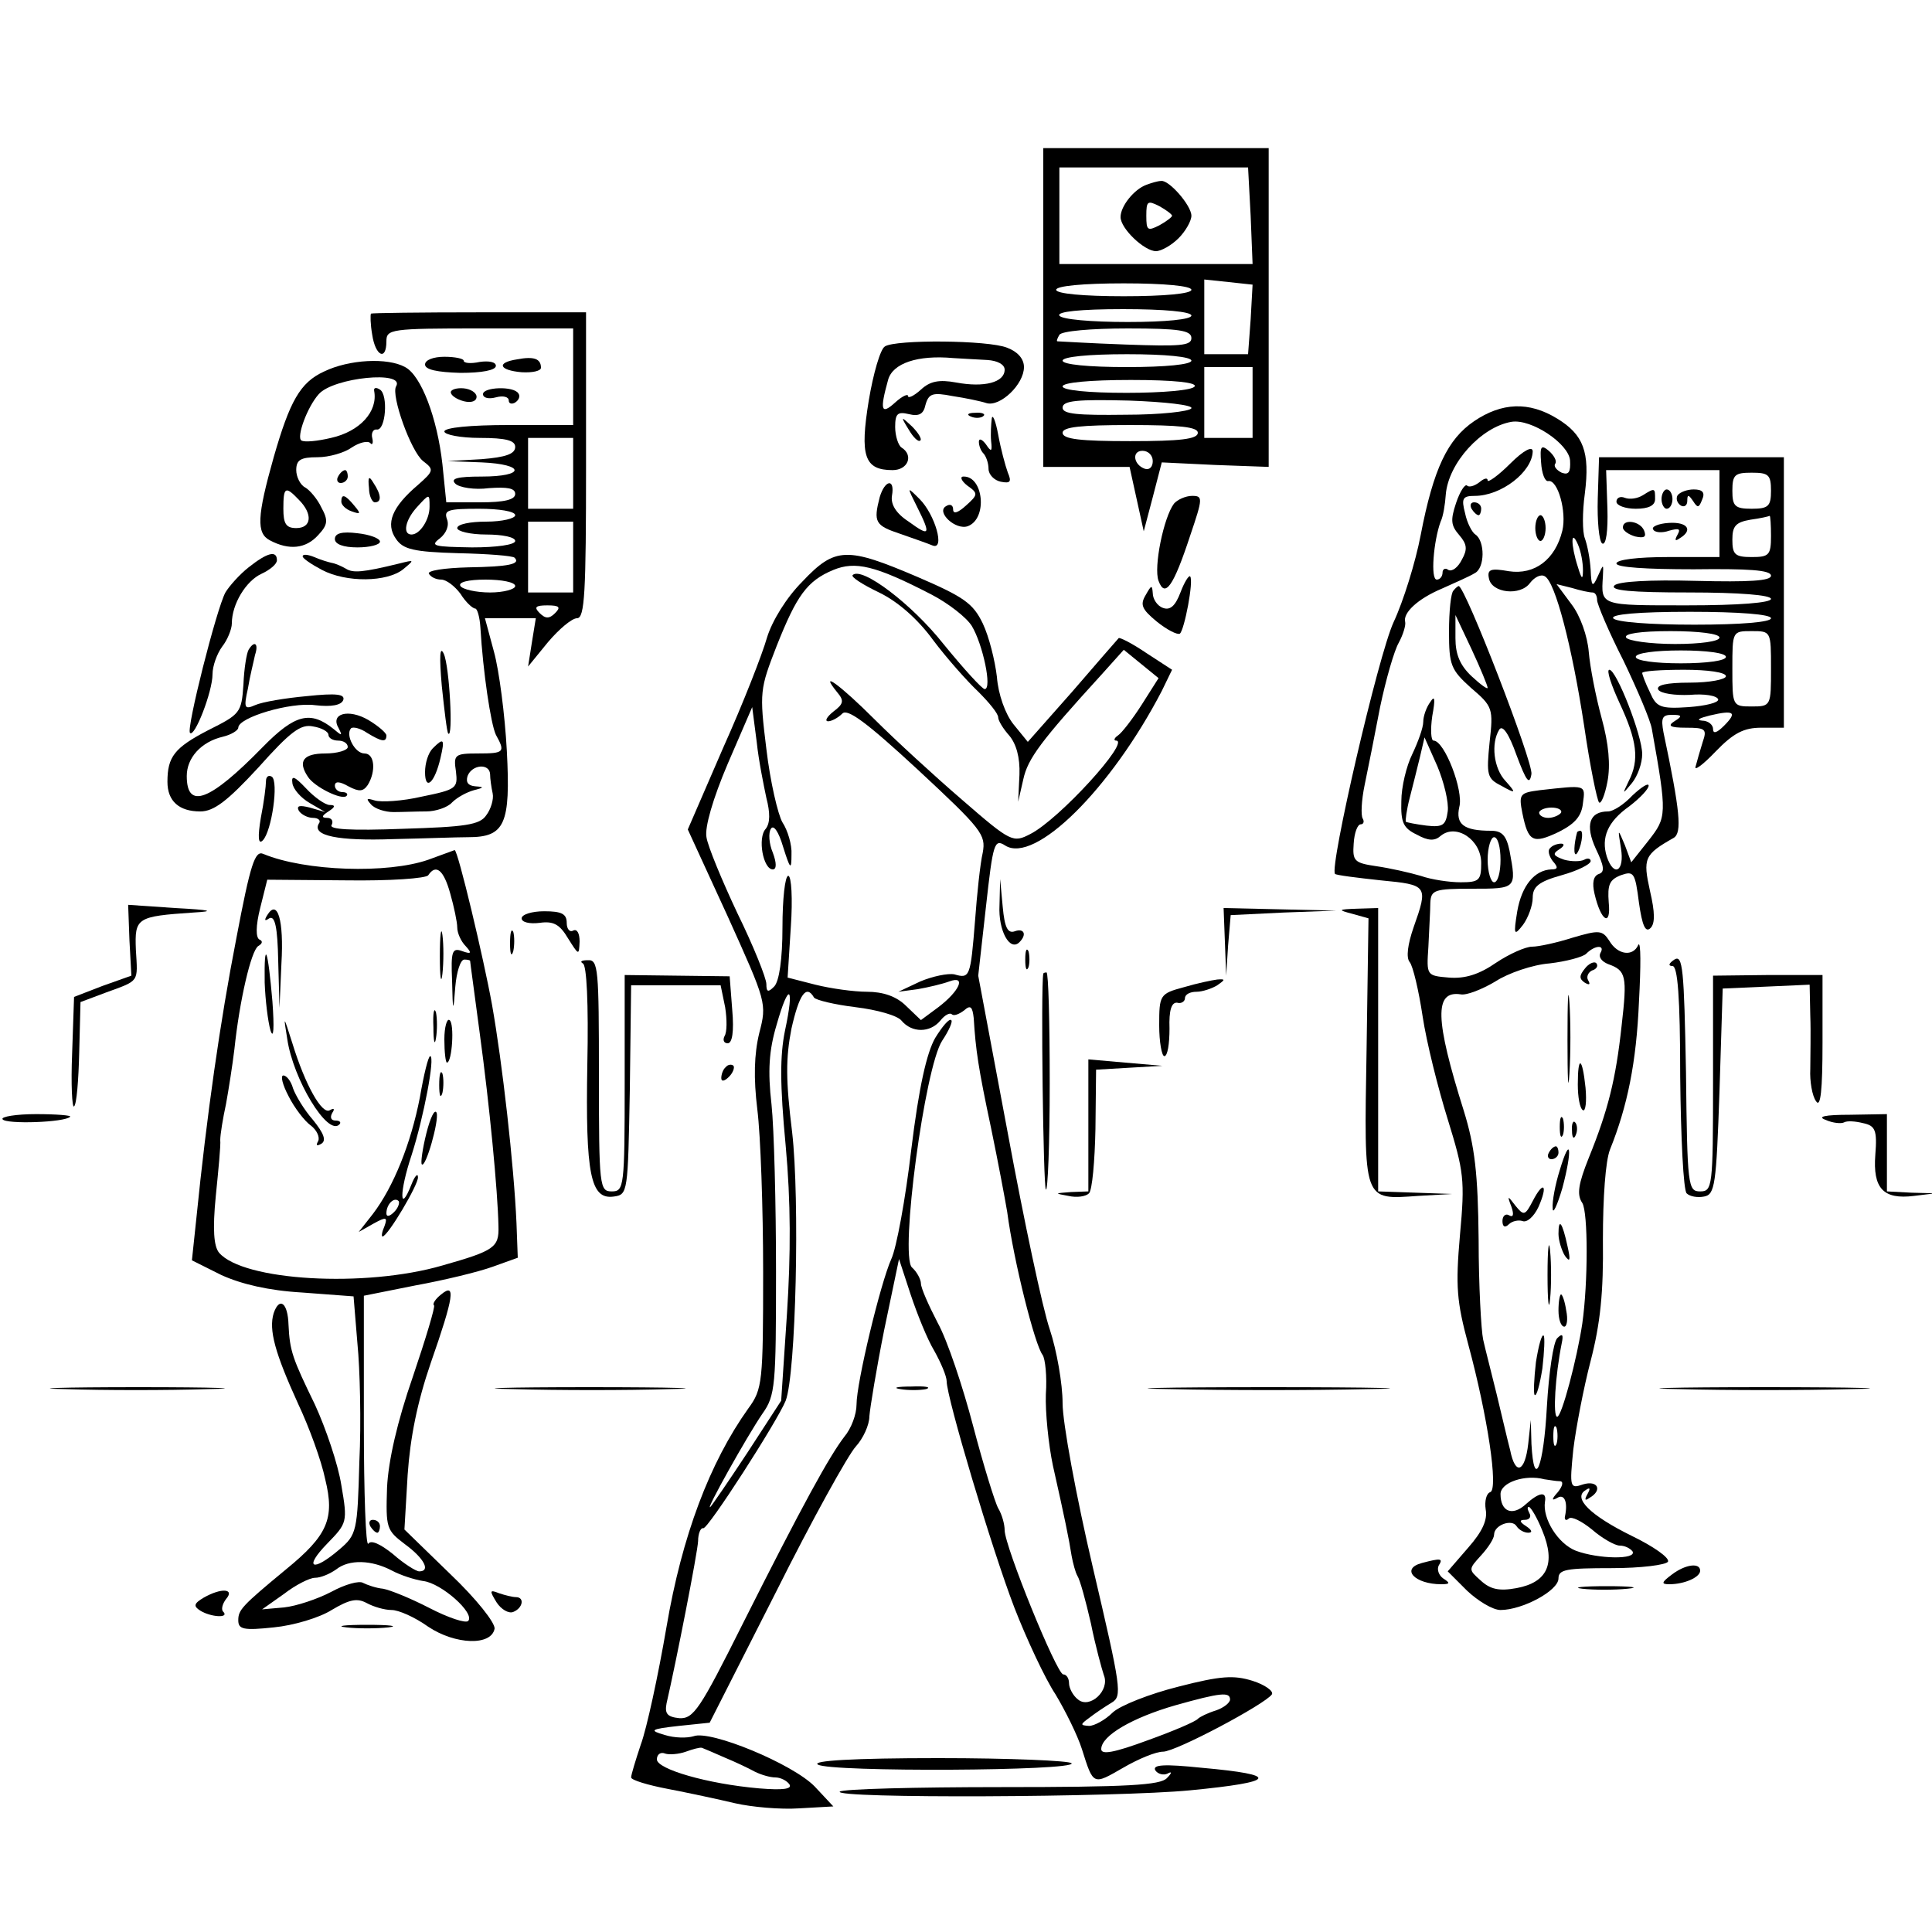 <?xml version="1.0" standalone="no"?>
<!DOCTYPE svg PUBLIC "-//W3C//DTD SVG 20010904//EN"
 "http://www.w3.org/TR/2001/REC-SVG-20010904/DTD/svg10.dtd">
<svg version="1.0" xmlns="http://www.w3.org/2000/svg"
 width="300pt" height="300pt" viewBox="0 0 300 300"
 preserveAspectRatio="xMidYMid meet">
<g transform="translate(0,300) scale(0.1,-0.1)"
fill="#000000" stroke="none">
<path d="M1620 2523 l0 -248 67 0 67 0 11 -50 11 -50 14 53 14 54 83 -4 83 -3
0 248 0 247 -175 0 -175 0 0 -247z m322 142 l3 -75 -150 0 -150 0 0 75 0 75
147 0 146 0 4 -75z m0 -161 l-4 -54 -34 0 -34 0 0 58 0 58 38 -4 37 -4 -3 -54z
m-92 46 c0 -6 -42 -10 -105 -10 -63 0 -105 4 -105 10 0 6 42 10 105 10 63 0
105 -4 105 -10z m0 -40 c0 -6 -40 -10 -99 -10 -56 0 -103 4 -106 10 -4 6 32
10 99 10 64 0 106 -4 106 -10z m0 -35 c0 -12 -18 -13 -102 -10 -57 2 -104 5
-106 5 -2 0 0 5 3 10 3 6 50 10 106 10 80 0 99 -3 99 -15z m0 -35 c0 -6 -40
-10 -100 -10 -60 0 -100 4 -100 10 0 6 40 10 100 10 60 0 100 -4 100 -10z m95
-65 l0 -55 -37 0 -38 0 0 55 0 55 38 0 37 0 0 -55z m-90 25 c-3 -6 -50 -10
-106 -10 -59 0 -99 4 -99 10 0 6 42 10 106 10 67 0 103 -4 99 -10z m-5 -34
c-3 -5 -49 -10 -102 -10 -75 -1 -98 1 -98 11 0 11 23 13 103 11 56 -2 100 -7
97 -12z m10 -38 c0 -10 -28 -13 -105 -13 -77 0 -105 3 -105 13 0 9 28 12 105
12 77 0 105 -3 105 -12z m-70 -44 c0 -9 -5 -14 -12 -12 -18 6 -21 28 -4 28 9
0 16 -7 16 -16z"/>
<path d="M1780 2713 c-19 -7 -40 -33 -40 -50 0 -18 37 -53 55 -53 8 0 24 9 35
20 11 11 20 27 20 35 0 16 -35 56 -47 54 -5 0 -15 -3 -23 -6z m40 -48 c0 -2
-9 -9 -20 -15 -18 -9 -20 -8 -20 15 0 23 2 24 20 15 11 -6 20 -13 20 -15z"/>
<path d="M576 2513 c-1 -2 -1 -16 2 -33 5 -33 22 -41 22 -10 0 19 7 20 145 20
l145 0 0 -75 0 -75 -100 0 c-60 0 -100 -4 -100 -10 0 -5 25 -10 55 -10 41 0
55 -4 55 -14 0 -11 -15 -16 -52 -19 l-53 -3 53 -2 c68 -3 68 -22 0 -22 -38 0
-49 -3 -41 -11 6 -6 30 -10 52 -7 29 2 41 0 41 -9 0 -9 -17 -13 -54 -13 l-53
0 -6 59 c-8 72 -33 138 -58 151 -27 15 -87 12 -126 -7 -37 -17 -53 -46 -78
-133 -26 -92 -27 -118 -6 -129 30 -16 56 -13 75 8 15 16 16 23 5 43 -6 13 -18
27 -25 31 -8 4 -14 17 -14 27 0 16 7 20 33 20 18 0 42 7 53 15 12 8 25 11 29
7 3 -4 5 0 3 8 -2 8 2 14 7 13 14 -2 18 54 5 62 -6 4 -10 3 -9 -2 6 -32 -22
-63 -67 -73 -21 -5 -41 -7 -46 -4 -8 5 9 52 27 72 23 26 135 37 120 12 -8 -14
23 -101 42 -116 17 -13 17 -15 -8 -37 -40 -34 -51 -60 -34 -84 11 -16 27 -20
96 -22 46 -1 85 -4 88 -7 10 -10 -9 -14 -72 -15 -37 -1 -64 -5 -61 -10 3 -5
11 -9 19 -9 8 0 21 -10 30 -22 8 -13 19 -23 23 -23 3 0 7 -13 8 -30 4 -68 16
-149 24 -166 15 -27 13 -29 -28 -29 -36 0 -38 -2 -34 -28 3 -26 1 -28 -53 -39
-30 -7 -63 -9 -73 -6 -13 4 -14 3 -6 -6 6 -7 22 -12 35 -12 13 0 36 1 51 1 14
0 33 6 40 14 8 8 23 16 34 19 16 4 16 5 2 6 -11 1 -15 6 -12 16 7 18 34 20 35
3 0 -7 2 -21 4 -30 2 -9 -3 -25 -10 -34 -10 -15 -33 -18 -130 -21 -80 -3 -115
-1 -110 6 3 6 0 11 -7 11 -9 0 -9 3 2 10 11 7 11 10 2 10 -7 0 -24 12 -37 26
-17 18 -23 21 -21 8 1 -9 13 -23 27 -31 l24 -14 -24 7 c-16 4 -21 3 -17 -5 4
-6 14 -11 22 -11 8 0 13 -4 9 -9 -11 -19 31 -27 115 -24 47 1 99 3 117 3 57 0
66 20 60 134 -3 56 -12 125 -20 154 l-14 52 40 0 39 0 -6 -37 -6 -38 31 38
c17 20 37 37 45 37 12 0 14 40 14 238 l0 237 -166 0 c-91 0 -167 -1 -168 -2z
m314 -248 l0 -55 -35 0 -35 0 0 55 0 55 35 0 35 0 0 -55z m-426 -41 c22 -22
20 -44 -4 -44 -16 0 -20 7 -20 30 0 34 3 36 24 14z m203 -11 c0 -20 -15 -43
-28 -43 -14 0 -10 22 8 42 20 22 20 22 20 1z m133 -13 c0 -5 -20 -10 -45 -10
-25 0 -45 -4 -45 -10 0 -5 20 -10 45 -10 25 0 45 -4 45 -10 0 -6 -29 -10 -67
-10 -59 1 -66 2 -50 14 10 8 15 20 11 30 -5 14 2 16 50 16 31 0 56 -4 56 -10z
m90 -65 l0 -55 -35 0 -35 0 0 55 0 55 35 0 35 0 0 -55z m-90 -45 c0 -5 -18
-10 -39 -10 -22 0 -43 5 -46 10 -4 6 12 10 39 10 25 0 46 -4 46 -10z m62 -42
c-9 -9 -15 -9 -24 0 -9 9 -7 12 12 12 19 0 21 -3 12 -12z"/>
<path d="M1374 2462 c-7 -4 -18 -42 -25 -84 -14 -86 -7 -108 37 -108 24 0 33
23 14 35 -5 3 -10 18 -10 32 0 21 4 24 21 20 16 -4 23 0 26 14 5 18 11 20 42
14 20 -3 44 -8 53 -11 21 -6 58 29 58 56 0 13 -10 24 -26 30 -29 12 -174 13
-190 2z m159 -21 c16 -1 27 -7 27 -15 0 -20 -32 -28 -75 -20 -27 5 -41 2 -55
-11 -11 -10 -20 -14 -20 -10 0 4 -9 0 -20 -10 -22 -20 -24 -12 -11 35 7 26 46
39 101 34 14 -1 37 -2 53 -3z"/>
<path d="M660 2434 c0 -8 19 -12 55 -13 33 0 55 4 55 11 0 6 -11 8 -25 6 -14
-3 -25 -2 -25 2 0 3 -13 6 -30 6 -17 0 -30 -5 -30 -12z"/>
<path d="M803 2442 c-33 -5 -28 -17 7 -20 17 -1 30 2 30 7 0 14 -11 18 -37 13z"/>
<path d="M700 2391 c0 -5 9 -11 20 -14 12 -3 20 0 20 7 0 6 -9 12 -20 13 -11
1 -20 -2 -20 -6z"/>
<path d="M750 2388 c0 -6 9 -8 20 -5 11 3 20 1 20 -5 0 -5 5 -6 10 -3 6 4 8
10 5 14 -7 12 -55 10 -55 -1z"/>
<path d="M2289 2346 c-41 -28 -63 -73 -83 -177 -8 -42 -27 -103 -42 -135 -24
-52 -100 -381 -91 -391 2 -2 34 -6 71 -10 73 -7 74 -8 51 -73 -9 -26 -12 -47
-6 -54 5 -6 14 -44 20 -84 6 -40 24 -112 39 -160 25 -81 27 -94 19 -180 -7
-80 -5 -103 13 -170 30 -111 47 -225 34 -229 -6 -2 -9 -14 -7 -27 3 -16 -5
-34 -27 -59 l-32 -37 30 -30 c17 -16 40 -30 52 -30 34 0 90 30 90 49 0 14 12
16 83 16 45 0 84 5 87 10 3 6 -23 24 -56 40 -65 32 -92 59 -72 71 7 5 8 3 3
-6 -5 -9 -4 -11 3 -6 21 12 13 28 -10 21 -20 -7 -21 -5 -15 54 4 33 16 96 27
138 15 58 20 106 19 188 0 66 4 122 11 140 27 67 41 135 45 230 3 55 3 94 -1
88 -8 -19 -32 -16 -45 6 -11 17 -16 17 -57 5 -25 -8 -53 -14 -63 -14 -10 0
-35 -11 -56 -25 -26 -18 -48 -25 -73 -23 -35 3 -35 3 -32 48 1 25 3 55 3 68 1
20 6 22 65 22 69 0 69 0 58 59 -5 24 -12 31 -29 31 -42 0 -55 10 -49 37 7 25
-23 103 -40 103 -4 0 -5 17 -2 38 5 27 4 33 -3 22 -6 -8 -11 -22 -11 -31 0 -9
-8 -31 -17 -50 -9 -18 -17 -51 -17 -73 -1 -33 3 -42 24 -52 18 -10 28 -10 37
-2 24 20 63 -6 63 -42 0 -27 -3 -30 -32 -30 -17 0 -45 4 -62 10 -17 5 -48 12
-69 15 -34 5 -37 8 -35 35 1 17 6 30 11 30 4 0 6 4 3 9 -3 5 -2 28 3 52 5 24
16 79 24 121 9 43 22 88 29 100 7 13 11 27 10 32 -4 14 19 36 57 52 20 9 43
19 51 24 16 8 16 50 1 60 -5 3 -13 18 -16 33 -6 23 -4 27 15 27 41 0 89 37 90
69 0 9 -14 2 -35 -19 -19 -19 -35 -30 -35 -26 0 5 -6 3 -13 -3 -8 -6 -16 -8
-19 -5 -3 3 -11 -9 -17 -27 -9 -27 -8 -35 5 -50 12 -14 13 -22 4 -38 -6 -12
-15 -19 -21 -16 -5 4 -9 1 -9 -4 0 -6 -4 -11 -9 -11 -10 0 -5 60 6 90 4 8 7
27 8 42 4 49 55 105 102 113 31 5 89 -34 91 -60 1 -18 -2 -23 -13 -19 -8 4
-13 10 -10 14 3 4 -2 13 -10 20 -12 10 -14 7 -12 -18 1 -17 6 -30 11 -29 15 3
29 -48 22 -77 -11 -45 -43 -69 -83 -63 -28 5 -34 3 -31 -11 4 -23 49 -28 64
-7 7 9 17 14 23 10 16 -9 42 -108 61 -233 9 -62 20 -115 23 -118 3 -3 9 11 13
32 5 26 2 59 -9 99 -9 33 -18 79 -20 103 -2 24 -13 56 -27 74 l-23 31 24 -6
c13 -4 27 -7 32 -7 4 0 7 -5 7 -12 0 -6 18 -49 41 -94 22 -46 42 -93 44 -106
24 -134 23 -137 -5 -173 l-27 -34 -10 27 c-11 26 -11 26 -6 -5 6 -36 -11 -46
-22 -13 -9 29 1 54 35 78 17 13 30 27 30 32 0 5 -11 -2 -25 -15 -13 -14 -30
-25 -38 -25 -29 0 -36 -21 -19 -58 13 -27 14 -36 5 -39 -9 -3 -11 -14 -7 -31
10 -43 26 -52 22 -13 -2 27 1 35 19 42 20 7 22 4 28 -43 5 -35 10 -47 18 -39
7 7 7 24 -1 58 -11 50 -9 56 37 82 13 8 10 41 -16 164 -4 22 -2 27 13 27 16 0
17 -2 4 -10 -11 -7 -7 -10 18 -10 30 0 33 -2 26 -22 -4 -13 -9 -30 -11 -38 -3
-8 11 2 31 23 28 29 44 37 71 37 l35 0 0 210 0 210 -143 0 -144 0 -2 -64 c-1
-35 2 -67 7 -70 6 -3 9 20 8 54 l-2 60 88 0 88 0 0 -67 0 -68 -80 0 c-47 0
-80 -4 -80 -10 0 -6 46 -9 120 -9 84 1 120 -1 120 -10 0 -8 -34 -10 -116 -8
-73 2 -121 -1 -127 -7 -8 -8 26 -11 116 -11 78 0 127 -4 127 -10 0 -6 -50 -10
-130 -10 -136 0 -134 -1 -131 45 1 20 1 20 -8 0 -8 -18 -10 -16 -11 10 -1 17
-5 38 -9 49 -4 10 -4 41 0 70 8 64 -2 91 -43 116 -44 27 -86 25 -129 -4z m461
-108 c0 -24 -4 -28 -30 -28 -26 0 -30 4 -30 28 0 25 4 28 30 28 26 0 30 -3 30
-28z m0 -70 c0 -30 -3 -33 -30 -33 -26 0 -30 4 -30 27 0 21 5 27 28 31 15 2
28 5 30 6 1 0 2 -14 2 -31z m-292 -53 c0 -16 -2 -15 -8 5 -11 34 -11 60 0 35
5 -11 8 -29 8 -40z m292 -75 c0 -6 -46 -10 -119 -10 -69 0 -122 4 -126 10 -4
6 38 10 119 10 77 0 126 -4 126 -10z m-80 -30 c0 -6 -30 -10 -69 -10 -39 0
-73 5 -76 10 -4 6 22 10 69 10 44 0 76 -4 76 -10z m80 -48 c0 -58 0 -59 -30
-59 -30 0 -30 1 -30 59 0 58 0 58 30 58 30 0 30 0 30 -58z m-70 18 c0 -6 -30
-10 -70 -10 -40 0 -70 4 -70 10 0 6 30 10 70 10 40 0 70 -4 70 -10z m0 -30 c0
-5 -25 -10 -56 -10 -37 0 -53 -4 -49 -11 4 -6 26 -9 49 -8 22 2 42 -1 44 -7 1
-5 -19 -10 -46 -12 -44 -3 -50 0 -60 23 -7 14 -12 28 -12 30 0 3 29 5 65 5 37
0 65 -4 65 -10z m-3 -77 c-11 -11 -17 -13 -17 -5 0 7 -8 13 -17 13 -10 1 -4 4
12 8 38 9 43 5 22 -16z m-429 -133 c-3 -21 -7 -25 -33 -22 -16 2 -31 5 -32 6
-1 1 1 18 6 37 5 19 12 48 16 64 l7 30 20 -45 c10 -24 18 -56 16 -70z m82 -75
c0 -19 -4 -35 -10 -35 -5 0 -10 16 -10 35 0 19 5 35 10 35 6 0 10 -16 10 -35z
m155 -145 c-3 -6 2 -13 12 -17 28 -10 30 -18 21 -96 -9 -83 -21 -131 -51 -205
-16 -40 -19 -57 -10 -70 9 -15 9 -123 0 -187 -8 -54 -32 -145 -39 -145 -7 0
-3 64 7 114 3 14 1 16 -7 8 -6 -6 -13 -54 -16 -106 -5 -94 -20 -132 -24 -58
l-1 37 -4 -37 c-5 -44 -20 -50 -28 -10 -4 15 -13 54 -21 87 -8 33 -18 71 -21
85 -3 14 -7 84 -7 155 -1 103 -6 145 -23 200 -45 143 -46 187 -5 181 9 -2 34
8 54 20 20 13 58 26 84 28 26 3 52 10 57 15 14 14 30 14 22 1z m-68 -762 c-3
-7 -5 -2 -5 12 0 14 2 19 5 13 2 -7 2 -19 0 -25z m5 -58 c6 0 5 -7 -3 -17 -10
-11 -10 -14 -1 -9 11 7 17 -6 12 -29 -1 -5 2 -7 6 -3 4 4 20 -4 36 -17 16 -14
36 -25 43 -25 8 0 16 -4 20 -9 7 -13 -53 -12 -88 1 -28 11 -52 50 -48 76 3 17
-9 15 -30 -4 -21 -19 -39 -11 -39 16 0 18 38 31 68 23 8 -1 18 -3 24 -3z m-27
-77 c21 -51 8 -80 -40 -89 -27 -5 -41 -2 -56 12 -19 17 -19 17 1 39 11 12 20
26 20 32 0 15 28 25 35 13 4 -6 12 -10 18 -10 7 0 6 4 -3 10 -11 7 -11 10 -2
10 7 0 10 5 7 10 -3 6 -4 10 -1 10 3 0 13 -17 21 -37z"/>
<path d="M2461 1496 c-9 -11 -9 -16 0 -22 7 -4 9 -3 5 4 -3 5 0 12 6 15 7 2
10 7 7 11 -3 4 -12 0 -18 -8z"/>
<path d="M2434 1385 c0 -60 1 -84 3 -52 2 32 2 81 0 110 -2 29 -3 3 -3 -58z"/>
<path d="M2450 1316 c0 -19 3 -37 8 -40 4 -2 6 13 4 35 -5 48 -12 51 -12 5z"/>
<path d="M2422 1250 c0 -14 2 -19 5 -12 2 6 2 18 0 25 -3 6 -5 1 -5 -13z"/>
<path d="M2441 1244 c0 -11 3 -14 6 -6 3 7 2 16 -1 19 -3 4 -6 -2 -5 -13z"/>
<path d="M2405 1210 c-3 -5 -1 -10 4 -10 6 0 11 5 11 10 0 6 -2 10 -4 10 -3 0
-8 -4 -11 -10z"/>
<path d="M2422 1183 c-7 -22 -12 -49 -11 -59 0 -11 7 4 15 31 16 60 13 85 -4
28z"/>
<path d="M2380 1135 c-12 -23 -14 -23 -27 -7 -12 16 -13 16 -6 -2 4 -12 3 -17
-4 -13 -5 3 -10 -1 -10 -9 0 -9 4 -11 10 -5 5 5 15 7 21 5 7 -3 18 7 25 22 15
34 8 42 -9 9z"/>
<path d="M2420 1084 c0 -10 5 -26 10 -34 8 -11 9 -7 4 15 -8 37 -14 45 -14 19z"/>
<path d="M2403 1020 c0 -41 2 -58 4 -37 2 20 2 54 0 75 -2 20 -4 3 -4 -38z"/>
<path d="M2420 965 c0 -14 4 -25 9 -25 4 0 6 11 3 25 -2 14 -6 25 -8 25 -2 0
-4 -11 -4 -25z"/>
<path d="M2385 885 c-3 -26 -4 -49 -2 -51 3 -3 8 16 12 41 3 26 4 49 2 51 -3
3 -8 -16 -12 -41z"/>
<path d="M1508 2353 c7 -3 16 -2 19 1 4 3 -2 6 -13 5 -11 0 -14 -3 -6 -6z"/>
<path d="M1540 2350 c-1 -8 -2 -24 -1 -35 2 -17 0 -17 -8 -5 -6 8 -11 10 -11
4 0 -6 3 -14 7 -18 4 -4 8 -15 8 -24 0 -9 9 -18 19 -20 15 -3 17 0 11 14 -4
11 -11 37 -15 59 -4 22 -9 33 -10 25z"/>
<path d="M1411 2333 c7 -12 15 -20 18 -17 3 2 -3 12 -13 22 -17 16 -18 16 -5
-5z"/>
<path d="M525 2260 c-3 -5 -1 -10 4 -10 6 0 11 5 11 10 0 6 -2 10 -4 10 -3 0
-8 -4 -11 -10z"/>
<path d="M573 2242 c0 -12 5 -22 9 -22 11 0 10 12 -2 30 -7 12 -9 10 -7 -8z"/>
<path d="M1502 2246 c17 -12 17 -14 -2 -31 -12 -11 -20 -14 -20 -6 0 7 -5 9
-11 5 -16 -9 15 -38 34 -31 31 12 24 78 -7 77 -6 0 -3 -7 6 -14z"/>
<path d="M1366 2228 c-10 -39 -7 -44 32 -57 20 -7 43 -15 50 -18 20 -8 4 48
-20 72 -20 20 -20 20 -4 -12 22 -44 20 -47 -13 -23 -20 13 -28 27 -26 40 5 28
-11 25 -19 -2z"/>
<path d="M2551 2231 c-8 -5 -20 -7 -28 -4 -7 3 -13 0 -13 -6 0 -6 14 -11 30
-11 20 0 30 5 30 15 0 17 0 18 -19 6z"/>
<path d="M2580 2225 c0 -8 4 -15 8 -15 5 0 9 7 9 15 0 8 -4 15 -9 15 -4 0 -8
-7 -8 -15z"/>
<path d="M2605 2231 c-3 -5 -1 -12 5 -16 5 -3 10 0 10 7 0 11 2 10 9 0 7 -11
9 -11 14 2 5 11 1 16 -13 16 -10 0 -21 -4 -25 -9z"/>
<path d="M530 2221 c0 -5 7 -12 16 -15 14 -5 15 -4 4 9 -14 17 -20 19 -20 6z"/>
<path d="M1823 2218 c-16 -21 -32 -99 -24 -120 10 -27 23 -9 49 70 20 59 20
62 3 62 -10 0 -23 -6 -28 -12z"/>
<path d="M2285 2210 c3 -5 8 -10 11 -10 2 0 4 5 4 10 0 6 -5 10 -11 10 -5 0
-7 -4 -4 -10z"/>
<path d="M2384 2180 c0 -11 4 -20 8 -20 4 0 8 9 8 20 0 11 -4 20 -8 20 -4 0
-8 -9 -8 -20z"/>
<path d="M2520 2181 c0 -5 9 -11 19 -14 14 -3 18 -1 14 9 -6 15 -33 19 -33 5z"/>
<path d="M2567 2178 c2 -5 14 -6 25 -2 15 4 18 3 13 -6 -5 -9 -4 -11 3 -6 22
13 12 26 -17 24 -16 -1 -27 -6 -24 -10z"/>
<path d="M520 2163 c0 -8 13 -13 35 -13 19 0 35 4 35 9 0 5 -16 11 -35 13 -24
3 -35 0 -35 -9z"/>
<path d="M386 2119 c-14 -11 -30 -29 -36 -39 -14 -26 -61 -212 -55 -218 7 -8
35 64 35 91 0 13 7 32 15 43 8 10 15 27 15 36 0 30 22 66 46 77 13 6 24 15 24
21 0 16 -15 12 -44 -11z"/>
<path d="M470 2136 c0 -3 13 -12 30 -21 38 -20 101 -19 126 1 18 15 18 15 -6
9 -57 -14 -72 -15 -83 -8 -7 4 -16 8 -22 9 -5 1 -18 5 -27 9 -10 4 -18 5 -18
1z"/>
<path d="M1246 2097 c-25 -25 -47 -61 -55 -87 -7 -25 -37 -102 -68 -171 l-55
-127 62 -135 c60 -133 61 -135 49 -181 -8 -33 -9 -70 -3 -119 5 -40 9 -153 9
-252 0 -171 -1 -182 -23 -212 -60 -84 -103 -198 -127 -339 -13 -76 -31 -159
-40 -183 -8 -24 -15 -47 -15 -51 0 -4 26 -12 58 -18 31 -6 78 -16 103 -22 26
-6 71 -10 100 -8 l53 3 -29 31 c-34 35 -162 88 -188 78 -10 -3 -29 -3 -45 2
-24 7 -23 9 22 14 l48 5 103 203 c56 112 112 213 124 226 11 12 21 33 21 47 1
13 11 74 23 134 l23 110 18 -55 c10 -30 26 -70 37 -88 10 -18 19 -39 19 -47 0
-25 70 -260 105 -351 19 -49 48 -111 64 -135 15 -25 34 -63 41 -85 18 -57 17
-56 64 -29 24 14 51 25 62 25 20 0 159 74 169 89 3 5 -11 15 -30 21 -29 9 -49
8 -115 -9 -44 -11 -90 -29 -102 -40 -12 -12 -29 -21 -37 -21 -14 1 -14 2 1 13
9 7 24 17 34 23 17 10 15 22 -29 210 -26 111 -47 225 -47 255 0 30 -9 82 -20
115 -11 32 -40 169 -65 304 l-46 245 12 107 c11 99 13 106 30 95 46 -29 164
88 243 240 l16 33 -40 26 c-22 15 -42 25 -43 23 -2 -2 -34 -39 -72 -83 l-69
-78 -22 27 c-13 16 -24 47 -26 74 -3 25 -12 62 -22 83 -15 31 -29 41 -101 72
-110 47 -128 47 -179 -7z m200 -20 c27 -14 55 -36 63 -49 17 -28 32 -98 20
-98 -4 0 -33 32 -64 70 -49 62 -127 121 -141 107 -3 -3 16 -15 41 -27 29 -14
60 -41 84 -74 21 -28 53 -64 70 -80 17 -17 31 -34 31 -40 0 -5 8 -18 17 -28
11 -13 17 -34 16 -61 l-2 -42 8 35 c7 32 27 59 121 162 l35 39 27 -22 27 -22
-26 -41 c-14 -22 -31 -44 -37 -48 -6 -4 -7 -8 -3 -8 23 0 -88 -122 -133 -145
-27 -14 -30 -13 -106 53 -43 37 -104 93 -136 125 -52 52 -88 79 -58 42 11 -13
10 -18 -6 -30 -10 -8 -14 -15 -8 -15 5 0 15 5 22 12 8 8 37 -13 117 -87 100
-93 106 -101 101 -129 -4 -17 -9 -65 -12 -106 -7 -87 -8 -90 -32 -83 -10 2
-34 -3 -53 -11 l-34 -16 30 4 c17 3 38 8 49 12 27 10 16 -15 -17 -40 l-27 -20
-23 22 c-15 15 -36 22 -61 22 -20 0 -56 5 -80 11 l-43 11 5 79 c3 43 1 79 -4
79 -5 0 -9 -36 -9 -80 0 -49 -5 -84 -13 -92 -9 -9 -12 -9 -12 4 0 9 -20 59
-45 110 -24 51 -46 104 -48 118 -3 15 10 60 33 114 l38 88 7 -54 c3 -29 11
-68 15 -87 6 -23 6 -39 -1 -48 -13 -14 -4 -63 11 -63 6 0 6 10 0 26 -6 14 -7
31 -3 37 4 7 12 -4 19 -28 11 -35 13 -37 13 -12 1 15 -6 38 -14 50 -7 12 -19
63 -25 114 -11 89 -10 93 16 160 31 78 47 101 88 118 34 14 65 7 152 -38z
m-227 -677 c-8 -39 -8 -84 1 -179 8 -87 8 -168 2 -261 l-9 -135 -52 -80 c-29
-44 -55 -82 -58 -85 -9 -8 57 110 81 145 20 28 21 44 21 220 0 105 -3 222 -7
260 -6 52 -4 84 8 124 19 67 28 61 13 -9z m45 51 c3 -4 32 -11 65 -15 33 -4
65 -13 71 -21 16 -19 44 -19 60 0 7 9 15 13 18 10 3 -3 11 0 19 6 10 9 13 6
15 -12 3 -49 7 -77 27 -171 11 -53 22 -112 25 -130 10 -76 43 -207 55 -222 4
-6 7 -33 5 -61 -1 -27 4 -78 11 -111 18 -80 25 -114 29 -140 2 -11 6 -26 9
-31 4 -6 13 -39 21 -74 7 -35 17 -71 20 -80 10 -24 -22 -53 -40 -38 -8 6 -14
18 -14 25 0 8 -4 14 -9 14 -10 0 -91 199 -91 224 0 9 -4 24 -10 34 -5 9 -23
67 -39 128 -16 61 -40 133 -55 160 -14 27 -26 54 -26 61 0 6 -6 18 -14 25 -19
19 20 311 47 352 10 15 17 30 14 32 -3 3 -14 -10 -25 -28 -13 -23 -25 -75 -37
-173 -9 -77 -23 -153 -31 -170 -17 -38 -54 -192 -54 -226 0 -15 -8 -37 -19
-50 -23 -30 -64 -104 -158 -291 -66 -132 -76 -147 -98 -146 -19 2 -23 7 -20
23 15 65 48 233 49 252 0 12 4 21 8 20 7 -2 115 166 128 198 16 42 22 313 10
417 -10 81 -10 115 -1 161 12 53 23 69 35 48z m646 -1090 c0 -5 -10 -13 -22
-17 -13 -4 -25 -10 -28 -13 -3 -4 -38 -19 -77 -33 -54 -20 -73 -23 -73 -14 0
21 49 49 115 68 71 20 85 21 85 9z m-785 -90 c17 -7 38 -17 47 -22 10 -5 24
-9 32 -9 8 0 18 -5 22 -11 4 -7 -10 -9 -47 -6 -81 7 -159 30 -159 45 0 8 6 12
13 9 6 -2 21 -1 32 3 11 4 22 7 25 6 3 -1 19 -8 35 -15z"/>
<path d="M1833 2080 c-8 -21 -16 -28 -27 -24 -9 3 -16 14 -16 23 -1 13 -2 13
-11 -3 -9 -15 -6 -22 17 -41 16 -13 32 -21 36 -19 7 5 22 83 16 89 -2 2 -9 -9
-15 -25z"/>
<path d="M2257 2083 c-4 -3 -7 -32 -7 -64 0 -52 3 -59 34 -87 34 -29 35 -32
29 -85 -5 -50 -4 -56 18 -67 23 -13 24 -12 7 7 -19 20 -23 59 -10 80 5 8 15
-6 27 -40 15 -40 20 -47 23 -29 3 18 -103 292 -113 292 -1 0 -5 -3 -8 -7z m53
-151 c0 -3 -11 5 -25 18 -18 17 -25 34 -25 59 l0 36 25 -53 c14 -30 25 -57 25
-60z"/>
<path d="M386 1991 c-3 -5 -7 -29 -8 -54 -3 -44 -5 -46 -55 -71 -52 -27 -63
-41 -63 -80 0 -30 18 -46 51 -46 21 0 42 16 90 68 50 56 66 68 85 64 13 -2 24
-8 24 -13 0 -5 7 -9 15 -9 8 0 15 -4 15 -10 0 -5 -16 -10 -35 -10 -34 0 -43
-12 -27 -36 10 -16 53 -37 60 -30 3 3 0 6 -6 6 -7 0 -12 5 -12 10 0 7 7 7 21
-1 17 -9 23 -8 30 2 13 21 11 49 -5 49 -15 0 -30 29 -21 39 3 3 15 0 25 -7 23
-14 30 -15 30 -4 0 4 -13 15 -28 24 -31 18 -60 10 -46 -13 6 -12 5 -12 -8 -1
-36 29 -60 23 -110 -28 -82 -84 -118 -98 -118 -45 0 28 22 53 56 61 13 3 24
10 24 14 0 16 81 40 119 35 26 -3 41 0 44 8 3 9 -10 11 -57 6 -33 -3 -69 -9
-80 -14 -16 -7 -18 -5 -11 26 3 19 9 42 11 52 6 18 -1 23 -10 8z"/>
<path d="M686 1935 c4 -38 8 -72 10 -74 8 -9 2 105 -7 124 -6 13 -7 -4 -3 -50z"/>
<path d="M2515 1908 c27 -58 31 -88 14 -121 -10 -21 -10 -21 5 -3 9 11 16 31
16 45 0 29 -40 131 -51 131 -5 0 3 -24 16 -52z"/>
<path d="M672 1838 c-7 -7 -12 -23 -12 -37 0 -30 15 -17 24 22 7 30 5 32 -12
15z"/>
<path d="M413 1787 c0 -7 -3 -32 -8 -57 -5 -30 -4 -42 3 -35 14 14 25 92 14
99 -5 3 -9 0 -9 -7z"/>
<path d="M2391 1773 c-31 -4 -33 -6 -27 -36 9 -44 16 -48 56 -29 26 13 36 25
38 45 4 29 5 28 -67 20z m33 -35 c-3 -4 -12 -8 -20 -8 -8 0 -14 4 -14 8 0 4 9
8 19 8 11 0 17 -4 15 -8z"/>
<path d="M2449 1708 c-5 -18 -6 -38 -1 -34 7 8 12 36 6 36 -2 0 -4 -1 -5 -2z"/>
<path d="M2407 1683 c-4 -3 -2 -12 4 -20 9 -10 8 -13 -2 -13 -26 -1 -46 -25
-53 -65 -6 -37 -5 -39 9 -21 8 11 15 30 15 42 0 17 9 25 45 35 25 7 45 17 45
22 0 4 -5 5 -10 2 -6 -3 -20 -3 -31 0 -17 6 -19 9 -8 16 8 5 9 9 3 9 -6 0 -14
-3 -17 -7z"/>
<path d="M367 1543 c-25 -128 -46 -275 -62 -434 l-7 -66 46 -23 c31 -14 73
-24 125 -27 l80 -6 6 -73 c4 -40 6 -123 3 -184 -3 -108 -4 -113 -31 -136 -42
-36 -56 -29 -19 9 31 32 32 33 22 91 -5 32 -24 88 -41 125 -35 72 -39 83 -41
124 -1 34 -14 44 -23 18 -8 -26 2 -62 38 -141 17 -36 36 -88 42 -117 15 -61 4
-87 -61 -140 -69 -57 -74 -63 -74 -79 0 -14 8 -16 55 -11 31 3 71 15 90 27 27
16 39 19 54 11 11 -6 28 -11 39 -11 11 0 36 -11 57 -26 42 -28 98 -30 103 -3
1 9 -28 46 -69 85 l-71 69 5 85 c4 58 15 113 36 174 36 103 39 125 16 106 -9
-7 -14 -15 -11 -17 2 -2 -13 -52 -33 -111 -24 -69 -38 -130 -40 -172 -2 -63
-1 -66 28 -88 30 -22 40 -42 22 -42 -5 0 -24 12 -41 27 -20 16 -34 22 -38 16
-4 -6 -7 78 -7 187 l0 198 80 16 c44 8 98 21 120 29 l39 14 -2 54 c-4 90 -22
249 -38 339 -13 72 -53 240 -58 240 0 0 -19 -7 -41 -15 -63 -22 -191 -18 -256
9 -13 6 -20 -15 -42 -131z m332 70 c6 -21 11 -45 11 -53 0 -9 6 -22 13 -29 10
-11 9 -13 -5 -8 -16 6 -18 0 -16 -46 1 -50 2 -50 5 -9 2 23 8 42 14 42 5 0 9
-1 9 -2 0 -2 7 -52 15 -113 15 -110 28 -245 29 -299 1 -33 -6 -38 -87 -61
-120 -35 -310 -24 -347 20 -8 10 -10 36 -5 87 4 40 8 80 7 88 0 8 4 33 9 56 4
22 10 60 13 85 8 76 26 153 37 160 7 4 7 8 2 10 -6 3 -6 21 1 49 l11 44 122
-1 c68 -1 125 3 128 8 12 18 24 8 34 -28z m-90 -1052 c13 -7 35 -14 48 -16 28
-3 81 -50 70 -62 -4 -4 -31 5 -60 20 -29 15 -61 28 -72 30 -11 1 -25 6 -31 9
-6 4 -28 -2 -50 -14 -21 -11 -54 -22 -73 -24 l-34 -3 34 24 c18 14 40 25 48
25 9 0 23 6 33 13 20 16 55 15 87 -2z"/>
<path d="M415 1579 c-5 -8 -4 -10 3 -5 9 5 13 -14 14 -66 l2 -73 3 69 c4 67
-6 101 -22 75z"/>
<path d="M683 1515 c0 -33 2 -45 4 -27 2 18 2 45 0 60 -2 15 -4 0 -4 -33z"/>
<path d="M411 1474 c1 -27 5 -60 9 -74 5 -15 6 4 3 45 -7 82 -13 99 -12 29z"/>
<path d="M673 1405 c0 -22 2 -30 4 -17 2 12 2 30 0 40 -3 9 -5 -1 -4 -23z"/>
<path d="M446 1387 c9 -63 63 -152 81 -133 3 3 1 6 -6 6 -7 0 -9 5 -5 12 4 6
3 8 -4 4 -12 -7 -38 39 -58 104 -14 44 -14 44 -8 7z"/>
<path d="M690 1386 c0 -20 2 -36 4 -36 8 0 12 61 4 66 -4 3 -8 -11 -8 -30z"/>
<path d="M652 1296 c-14 -72 -41 -139 -73 -181 l-22 -28 23 13 c20 11 22 10
17 -4 -4 -9 -5 -16 -3 -16 8 0 56 81 55 92 0 7 -5 2 -10 -11 -19 -48 -19 -12
0 45 19 59 37 154 29 154 -3 0 -10 -29 -16 -64z m-40 -178 c-7 -7 -12 -8 -12
-2 0 14 12 26 19 19 2 -3 -1 -11 -7 -17z"/>
<path d="M682 1315 c0 -16 2 -22 5 -12 2 9 2 23 0 30 -3 6 -5 -1 -5 -18z"/>
<path d="M448 1298 c9 -18 25 -39 35 -46 9 -7 14 -18 11 -24 -4 -7 -2 -8 5 -4
8 5 4 16 -13 37 -14 16 -27 38 -31 49 -3 11 -10 20 -15 20 -5 0 -1 -15 8 -32z"/>
<path d="M662 1240 c-6 -24 -9 -46 -7 -48 6 -6 27 68 23 80 -3 7 -10 -8 -16
-32z"/>
<path d="M1552 1594 c-2 -39 16 -72 31 -57 12 12 7 22 -7 17 -11 -4 -16 5 -19
38 l-4 43 -1 -41z"/>
<path d="M201 1540 l3 -55 -45 -16 -44 -17 -3 -88 c-2 -48 0 -85 3 -82 4 3 7
41 8 84 l2 78 40 15 c52 19 49 15 46 66 -2 50 1 52 89 58 35 2 28 4 -28 7
l-73 5 2 -55z"/>
<path d="M810 1574 c0 -6 12 -9 28 -7 21 3 31 -2 44 -24 17 -27 17 -27 18 -5
0 13 -4 20 -10 17 -5 -3 -10 2 -10 12 0 14 -8 18 -35 18 -19 0 -35 -5 -35 -11z"/>
<path d="M1902 1538 l2 -53 3 47 4 47 82 4 82 3 -87 2 -88 2 2 -52z"/>
<path d="M2100 1581 l25 -7 -3 -205 c-4 -237 -6 -232 80 -226 l53 3 -57 2 -58
2 0 220 0 220 -32 -1 c-31 -1 -31 -2 -8 -8z"/>
<path d="M792 1535 c0 -16 2 -22 5 -12 2 9 2 23 0 30 -3 6 -5 -1 -5 -18z"/>
<path d="M1592 1510 c0 -14 2 -19 5 -12 2 6 2 18 0 25 -3 6 -5 1 -5 -13z"/>
<path d="M2600 1510 c-9 -6 -10 -10 -3 -10 8 0 12 -47 12 -172 1 -95 5 -176
10 -181 5 -5 17 -7 27 -5 17 3 19 18 24 163 l5 160 68 3 67 3 1 -48 c1 -26 0
-64 0 -83 -1 -19 3 -42 9 -50 7 -11 10 17 10 91 l0 105 -85 0 -85 -1 0 -167
c0 -161 -1 -168 -20 -168 -19 0 -20 8 -22 185 -3 161 -5 183 -18 175z"/>
<path d="M905 1504 c6 -2 9 -62 7 -157 -3 -171 5 -210 41 -205 22 3 22 6 25
166 l2 162 70 0 69 0 7 -34 c3 -19 3 -39 -1 -45 -3 -6 -1 -11 5 -11 7 0 10 18
7 52 l-4 52 -82 1 -81 1 0 -168 c0 -161 -1 -168 -20 -168 -19 0 -20 7 -20 180
0 165 -1 180 -17 179 -10 0 -13 -2 -8 -5z"/>
<path d="M1620 1488 c-4 -23 0 -331 4 -335 3 -4 6 71 6 165 0 95 -2 172 -5
172 -3 0 -5 -1 -5 -2z"/>
<path d="M1838 1467 c-37 -10 -38 -12 -38 -59 0 -26 4 -48 8 -48 5 0 8 19 8
43 -1 28 3 41 12 40 6 -2 12 2 12 7 0 6 8 10 18 10 9 0 24 5 32 10 13 9 13 10
0 9 -8 -1 -32 -6 -52 -12z"/>
<path d="M1690 1253 l0 -103 -27 -1 c-26 -2 -26 -2 -4 -6 13 -3 27 -1 32 4 5
5 9 50 10 100 l1 92 51 3 52 3 -58 5 -57 5 0 -102z"/>
<path d="M1127 1343 c-4 -3 -7 -11 -7 -17 0 -6 5 -5 12 2 6 6 9 14 7 17 -3 3
-9 2 -12 -2z"/>
<path d="M4 1262 c5 -8 97 -5 105 4 2 2 -21 4 -53 4 -31 0 -55 -4 -52 -8z"/>
<path d="M2835 1261 c11 -5 24 -6 28 -4 5 3 18 2 30 -1 19 -4 22 -11 19 -49
-4 -52 12 -70 60 -64 l33 4 -37 1 -38 2 0 60 0 60 -57 -1 c-40 0 -52 -3 -38
-8z"/>
<path d="M102 843 c59 -2 158 -2 220 0 62 1 14 3 -107 3 -121 0 -172 -2 -113
-3z"/>
<path d="M798 843 c68 -2 176 -2 240 0 64 1 9 3 -123 3 -132 0 -185 -2 -117
-3z"/>
<path d="M1398 843 c12 -2 30 -2 40 0 9 3 -1 5 -23 4 -22 0 -30 -2 -17 -4z"/>
<path d="M1818 843 c83 -2 221 -2 305 0 83 1 15 3 -153 3 -168 0 -236 -2 -152
-3z"/>
<path d="M2608 843 c72 -2 192 -2 265 0 72 1 13 3 -133 3 -146 0 -205 -2 -132
-3z"/>
<path d="M575 630 c3 -5 8 -10 11 -10 2 0 4 5 4 10 0 6 -5 10 -11 10 -5 0 -7
-4 -4 -10z"/>
<path d="M2208 573 c-34 -9 -11 -33 30 -33 14 0 14 2 3 9 -7 5 -10 14 -7 20 7
11 4 12 -26 4z"/>
<path d="M2596 555 c-16 -12 -17 -15 -4 -15 24 0 48 11 48 21 0 13 -23 10 -44
-6z"/>
<path d="M2457 533 c18 -2 50 -2 70 0 21 2 7 4 -32 4 -38 0 -55 -2 -38 -4z"/>
<path d="M316 519 c-15 -9 -16 -13 -5 -20 16 -10 45 -12 36 -2 -4 3 -2 12 4
20 14 16 -7 18 -35 2z"/>
<path d="M771 512 c7 -11 19 -18 26 -15 15 6 18 23 4 23 -5 0 -17 3 -26 6 -15
6 -15 4 -4 -14z"/>
<path d="M538 473 c17 -2 47 -2 65 0 17 2 3 4 -33 4 -36 0 -50 -2 -32 -4z"/>
<path d="M1270 260 c18 -12 401 -10 394 2 -3 4 -96 8 -207 8 -132 0 -197 -4
-187 -10z"/>
<path d="M1794 251 c4 -6 13 -8 19 -5 7 4 7 1 -1 -7 -10 -11 -61 -14 -257 -14
-134 0 -247 -3 -251 -7 -10 -11 431 -9 544 2 135 13 141 24 18 35 -58 6 -77 5
-72 -4z"/>
</g>
</svg>
